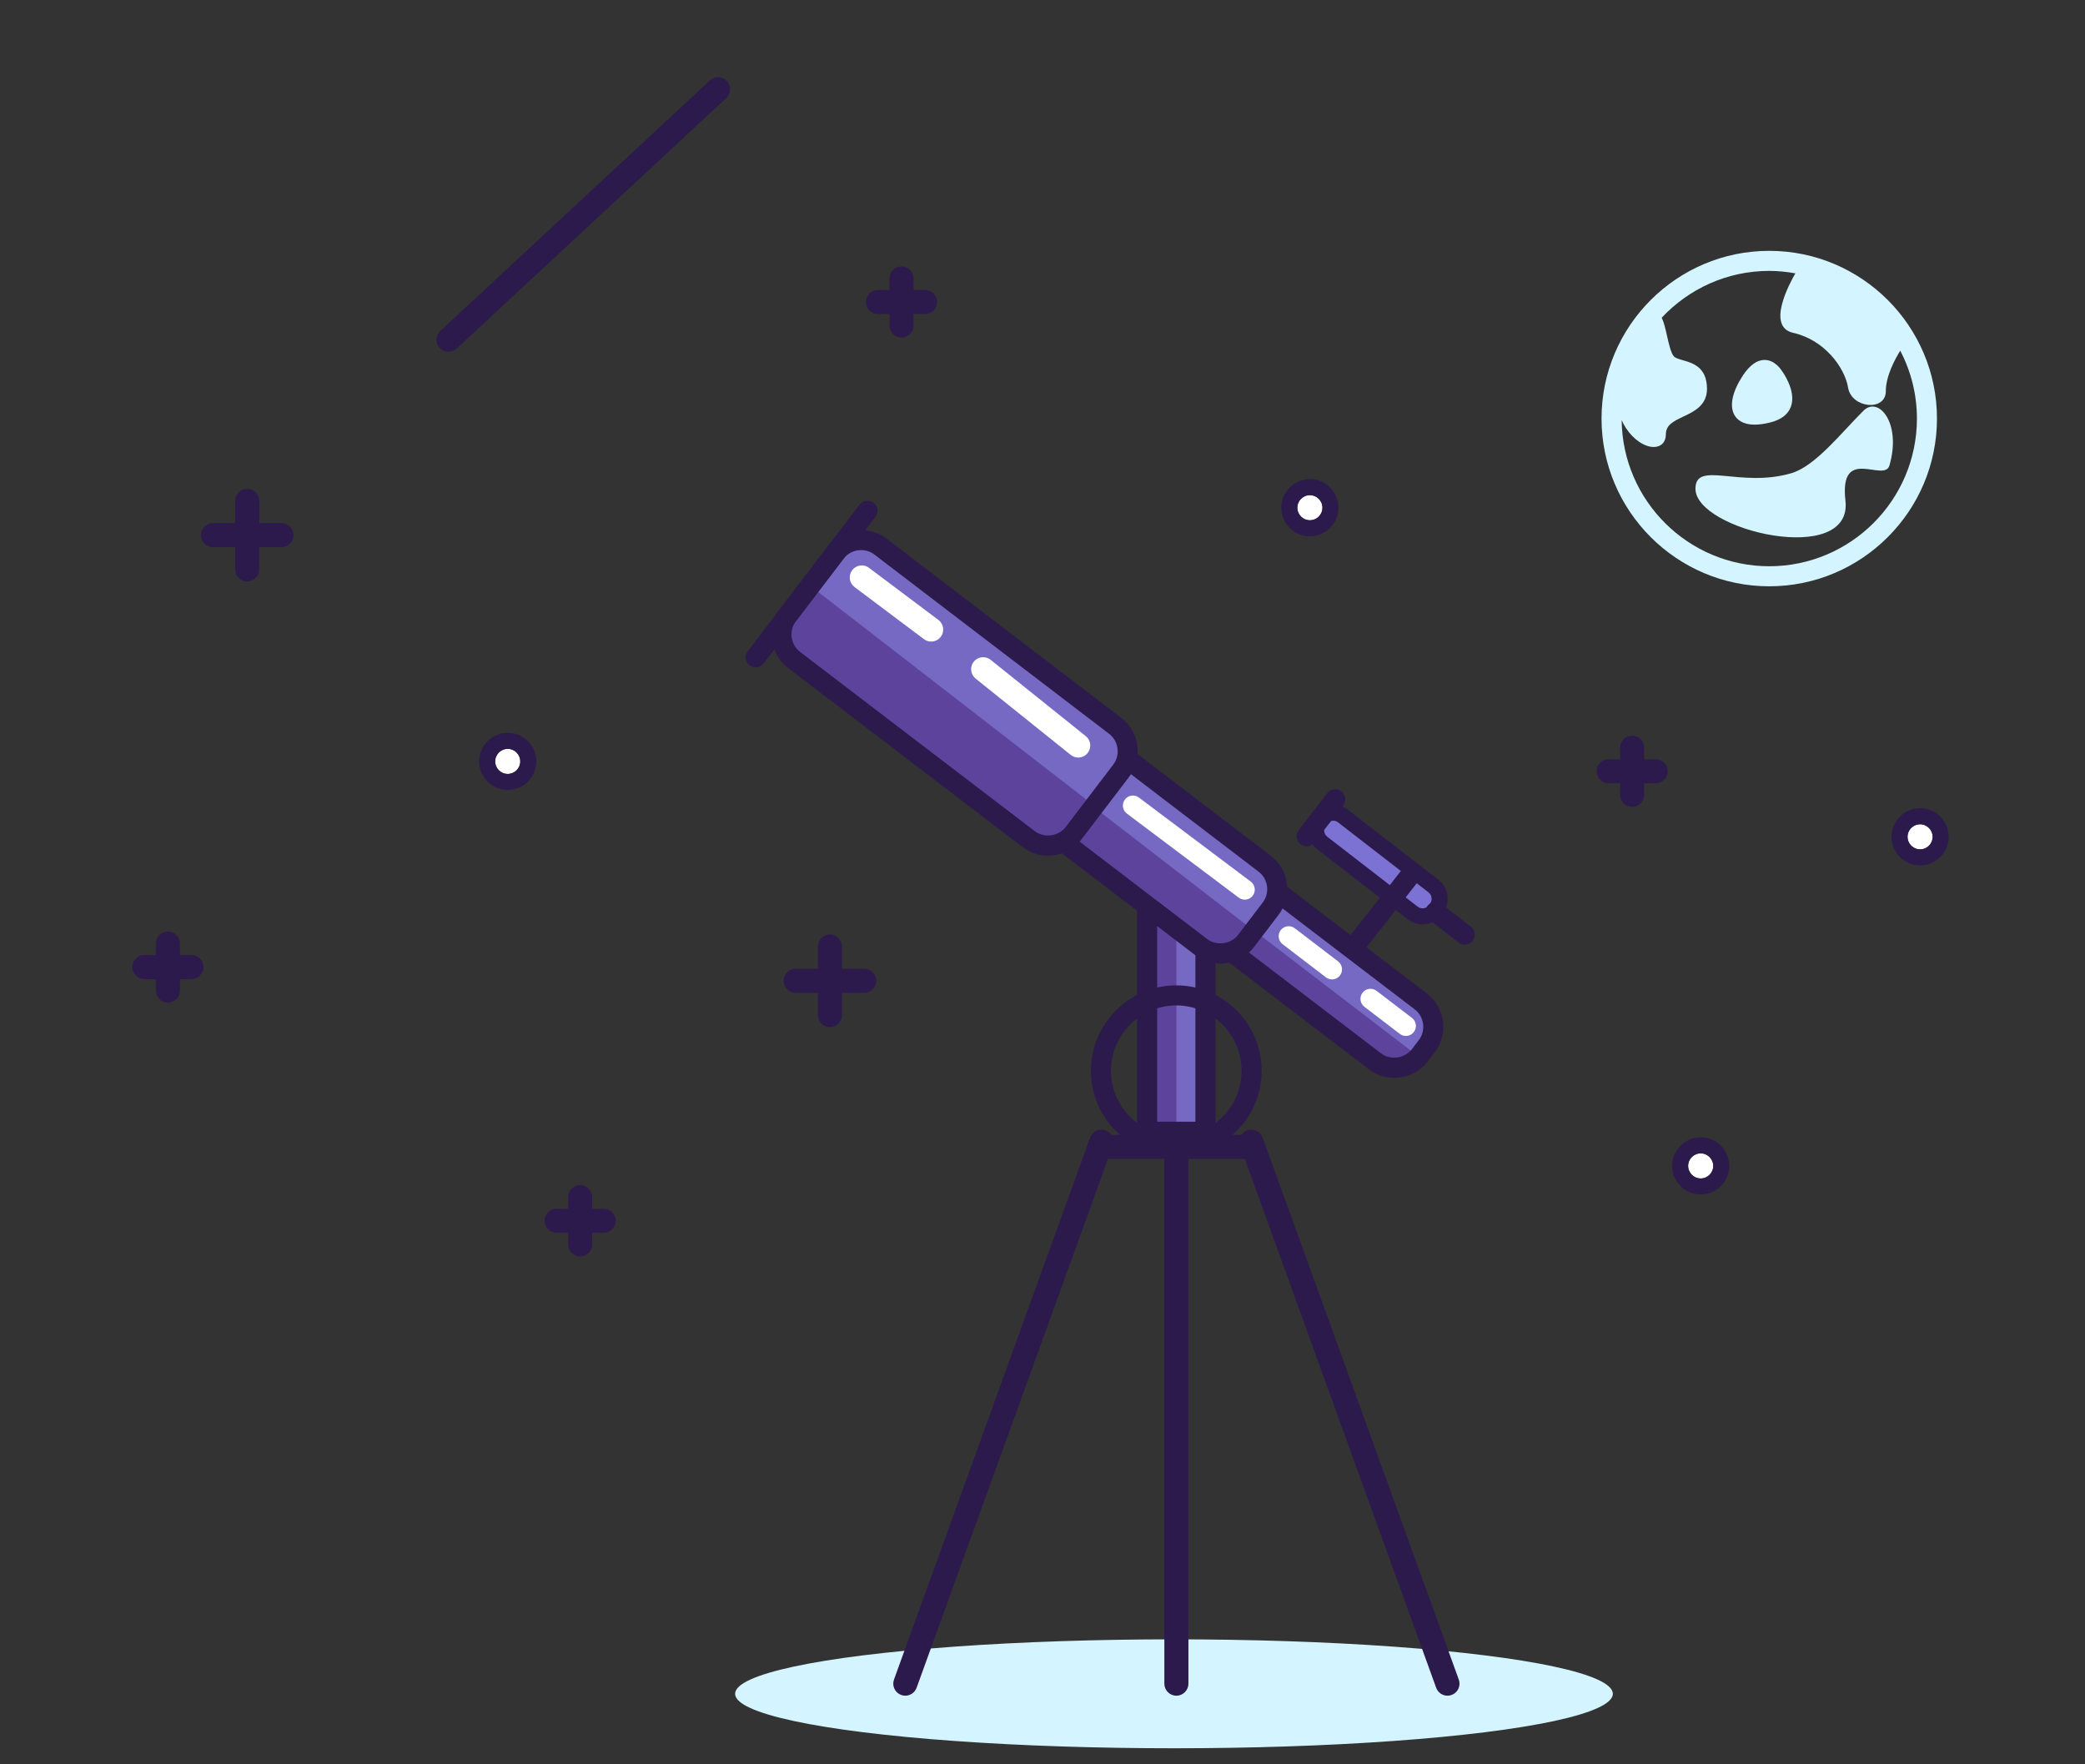 <?xml version="1.0" encoding="utf-8"?>
<!-- Generator: Adobe Illustrator 16.0.0, SVG Export Plug-In . SVG Version: 6.00 Build 0)  -->
<!DOCTYPE svg PUBLIC "-//W3C//DTD SVG 1.1//EN" "http://www.w3.org/Graphics/SVG/1.1/DTD/svg11.dtd">
<svg version="1.1" xmlns="http://www.w3.org/2000/svg" xmlns:xlink="http://www.w3.org/1999/xlink" x="0px" y="0px" width="260px"
	 height="220px" viewBox="0 0 260 220" enable-background="new 0 0 260 220" xml:space="preserve">
<rect x="0" y="0" width="260" height="220" fill="#333333" stroke="none"/>
<g id="others">
	<g>
		<ellipse fill="#D4F5FF" cx="146.394" cy="211.207" rx="54.728" ry="6.791"/>
	</g>
	<g>
		<rect x="143.05" y="113.387" fill="#7669C4" width="7.269" height="27.732"/>
	</g>
	<g>
		<path fill="#2C1A4D" d="M180.501,211.443c-0.613,0-1.189-0.379-1.41-0.989l-24.458-67.578c-0.282-0.779,0.121-1.64,0.899-1.921
			c0.78-0.283,1.639,0.12,1.921,0.899l24.458,67.578c0.282,0.779-0.121,1.64-0.899,1.921
			C180.843,211.415,180.671,211.443,180.501,211.443z"/>
	</g>
	<g>
		<path fill="#2C1A4D" d="M112.89,211.443c-0.169,0-0.342-0.028-0.51-0.09c-0.779-0.281-1.182-1.142-0.9-1.921l24.458-67.578
			c0.282-0.779,1.144-1.184,1.921-0.899c0.778,0.281,1.182,1.142,0.899,1.921L114.3,210.454
			C114.079,211.064,113.503,211.443,112.89,211.443z"/>
	</g>
	<g>
		<path fill="#2C1A4D" d="M146.695,211.443c-0.828,0-1.5-0.672-1.5-1.5v-67.578c0-0.828,0.672-1.5,1.5-1.5s1.5,0.672,1.5,1.5v67.578
			C148.195,210.771,147.523,211.443,146.695,211.443z"/>
	</g>
	<g>
		<path fill="#7669C4" d="M177.158,124.855c1.748,1.336,2.087,3.859,0.753,5.609l-0.854,1.119c-1.334,1.748-3.856,2.088-5.604,0.752
			l-19.228-14.682c-1.748-1.334-2.087-3.859-0.753-5.607l0.854-1.121c1.334-1.747,3.856-2.087,5.604-0.751L177.158,124.855z"/>
	</g>
	<g>
		<g>
			<path fill="#5D439C" d="M151.378,112.199c-1.207,1.74-0.853,4.158,0.847,5.455l19.228,14.682
				c1.686,1.287,4.081,1.006,5.447-0.584L151.378,112.199z"/>
		</g>
	</g>
	<g>
		<path fill="#2C1A4D" d="M173.871,134.402c-1.16,0-2.259-0.371-3.178-1.073l-19.228-14.682c-2.301-1.756-2.744-5.058-0.988-7.359
			l0.854-1.12c1-1.31,2.523-2.061,4.18-2.061c1.16,0,2.259,0.371,3.178,1.073l19.229,14.681c2.3,1.757,2.742,5.059,0.988,7.36
			l-0.855,1.12C177.051,133.651,175.527,134.402,173.871,134.402z M155.511,110.608c-0.871,0-1.67,0.392-2.192,1.076l-0.853,1.119
			c-0.921,1.207-0.688,2.937,0.518,3.856l19.228,14.683c1.167,0.892,2.966,0.644,3.852-0.518l0.855-1.119
			c0.919-1.205,0.687-2.937-0.519-3.857l-19.229-14.681C156.691,110.802,156.118,110.608,155.511,110.608z"/>
	</g>
	<g>
		<g>
			<path fill="#7B72D3" d="M178.746,110.481c0.87,0.671,1.036,1.939,0.369,2.814l-0.145,0.189c-0.667,0.875-1.925,1.041-2.795,0.367
				l-11.284-8.729c-0.87-0.672-1.036-1.939-0.369-2.814l0.146-0.191c0.667-0.875,1.925-1.041,2.795-0.367L178.746,110.481z"/>
		</g>
		<g>
			<path fill="#2C1A4D" d="M177.388,115.266c-0.666,0-1.297-0.216-1.824-0.623l-11.284-8.729c-1.306-1.008-1.554-2.898-0.552-4.212
				l0.147-0.193c0.568-0.745,1.435-1.174,2.377-1.174c0.666,0,1.297,0.216,1.824,0.624l11.282,8.73
				c1.306,1.007,1.554,2.897,0.552,4.211l-0.145,0.189C179.196,114.838,178.33,115.266,177.388,115.266z M166.252,102.335
				c-0.312,0-0.6,0.142-0.788,0.388l-0.147,0.193c-0.33,0.433-0.245,1.082,0.187,1.415l11.285,8.729
				c0.219,0.17,0.447,0.205,0.6,0.205c0.312,0,0.6-0.141,0.788-0.388l0.145-0.189c0.331-0.435,0.246-1.083-0.186-1.416
				l-11.283-8.731C166.633,102.371,166.404,102.335,166.252,102.335z"/>
		</g>
	</g>
	<g>
		<path fill="#7669C4" d="M157.698,107.694c1.748,1.336,2.087,3.858,0.753,5.608l-3.073,4.029c-1.334,1.748-3.856,2.088-5.604,0.752
			l-19.228-14.678c-1.748-1.336-2.087-3.859-0.753-5.609l3.074-4.029c1.334-1.75,3.856-2.088,5.604-0.754L157.698,107.694z"/>
	</g>
	<g>
		<path fill="#FFFFFF" d="M155.221,112.182c-0.262,0-0.525-0.082-0.75-0.251l-13.948-10.482c-0.552-0.415-0.663-1.199-0.248-1.75
			c0.414-0.552,1.2-0.663,1.75-0.249l13.948,10.482c0.552,0.415,0.663,1.199,0.248,1.75
			C155.976,112.01,155.601,112.182,155.221,112.182z"/>
	</g>
	<g>
		<path fill="#FFFFFF" d="M175.312,129.174c-0.265,0-0.532-0.084-0.759-0.257l-4.413-3.377c-0.548-0.42-0.652-1.204-0.233-1.753
			c0.42-0.547,1.205-0.651,1.753-0.233l4.413,3.377c0.548,0.42,0.652,1.204,0.233,1.753
			C176.06,129.005,175.688,129.174,175.312,129.174z"/>
	</g>
	<g>
		<path fill="#FFFFFF" d="M166.099,122.123c-0.265,0-0.532-0.084-0.759-0.257l-5.4-4.131c-0.548-0.42-0.652-1.204-0.233-1.753
			c0.42-0.547,1.205-0.651,1.753-0.233l5.4,4.131c0.548,0.42,0.652,1.204,0.233,1.753
			C166.847,121.954,166.475,122.123,166.099,122.123z"/>
	</g>
	<g>
		<path fill="#2C1A4D" d="M169.235,118.832c-0.27,0-0.542-0.087-0.771-0.267c-0.543-0.427-0.638-1.212-0.212-1.755l6.819-8.689
			c0.428-0.542,1.212-0.639,1.755-0.211c0.543,0.426,0.638,1.212,0.212,1.755l-6.819,8.688
			C169.973,118.668,169.606,118.832,169.235,118.832z"/>
	</g>
	<g>
		<path fill="#2C1A4D" d="M162.934,105.523c-0.268,0-0.536-0.085-0.765-0.262c-0.546-0.422-0.646-1.208-0.223-1.753l3.578-4.621
			c0.423-0.546,1.208-0.645,1.754-0.223c0.546,0.422,0.646,1.208,0.223,1.753l-3.578,4.621
			C163.677,105.357,163.307,105.523,162.934,105.523z"/>
	</g>
	<g>
		<path fill="#2C1A4D" d="M156.197,144.514h-19.104c-0.828,0-1.5-0.672-1.5-1.5s0.672-1.5,1.5-1.5h19.104c0.828,0,1.5,0.672,1.5,1.5
			S157.025,144.514,156.197,144.514z"/>
	</g>
	<g>
		<path fill="#2C1A4D" d="M182.658,117.791c-0.268,0-0.537-0.086-0.766-0.263l-3.652-2.834c-0.545-0.423-0.645-1.208-0.221-1.754
			c0.423-0.545,1.207-0.643,1.754-0.221l3.652,2.834c0.545,0.423,0.645,1.208,0.221,1.754
			C183.4,117.625,183.031,117.791,182.658,117.791z"/>
	</g>
	<g>
		<g>
			<path fill="#D4F5FF" d="M232.371,51.215c-2.854,2.854-6.009,6.91-8.986,7.789c-6.391,1.881-11.961-1.637-11.961,1.936
				c0,5.236,19.65,9.799,18.703,1.488c-0.794-6.963,4.85-2.184,5.489-4.393C237.152,52.727,234.237,49.348,232.371,51.215z"/>
		</g>
		<g>
			<path fill="#D4F5FF" d="M220.626,31.279c-11.532,0-20.914,9.382-20.914,20.914s9.382,20.914,20.914,20.914
				s20.914-9.382,20.914-20.914S232.158,31.279,220.626,31.279z M220.626,70.607c-10.087,0-18.298-8.156-18.404-18.219
				c0.176,0.396,0.365,0.73,0.544,1.005c0.914,1.402,2.3,2.345,3.447,2.345c0.923,0,1.519-0.607,1.519-1.549
				c0-1.157,0.834-1.61,2.194-2.252c1.308-0.617,2.936-1.385,2.936-3.449c0-2.716-1.803-3.228-2.996-3.566
				c-0.478-0.136-0.929-0.265-1.127-0.478c-0.373-0.4-0.633-1.557-0.862-2.576c-0.196-0.874-0.382-1.68-0.661-2.254
				c3.362-3.581,8.123-5.835,13.411-5.835c1.113,0,2.198,0.116,3.257,0.306c-0.739,1.271-3.655,6.669-0.265,7.421
				c3.848,0.855,6.412,4.275,6.84,6.84s4.702,2.992,4.702,0.428c0-1.921,1.199-4.081,1.801-5.045
				c1.321,2.537,2.079,5.412,2.079,8.465C239.04,62.347,230.779,70.607,220.626,70.607z"/>
		</g>
		<g>
			<path fill="#D4F5FF" d="M218.81,52.949c0.568,0,1.22-0.091,1.938-0.271c1.369-0.343,2.239-1.013,2.587-1.993
				c0.699-1.969-1.092-4.39-1.14-4.448c-0.033-0.056-0.829-1.356-2.154-1.356c-0.936,0-1.837,0.642-2.68,1.906
				c-1.316,1.976-1.718,3.769-1.102,4.921C216.562,52.274,217.251,52.949,218.81,52.949z"/>
		</g>
	</g>
	<g>
		<g>
			<rect x="143.05" y="113.387" fill="#5D439C" width="3.646" height="27.732"/>
		</g>
	</g>
	<g>
		<path fill="#2C1A4D" d="M151.568,142.369H141.8v-29.418h9.769V142.369z M144.3,139.869h4.769v-24.418H144.3V139.869z"/>
	</g>
	<g>
		<g>
			<path fill="#5D439C" d="M130.877,96.377l-1.084,1.42c-1.334,1.75-0.995,4.273,0.753,5.609l19.228,14.678
				c1.748,1.336,4.271,0.996,5.604-0.752l0.975-1.279L130.877,96.377z"/>
		</g>
	</g>
	<g>
		<path fill="#2C1A4D" d="M152.192,120.15c-1.16,0-2.259-0.371-3.178-1.073L129.788,104.4c-2.3-1.757-2.743-5.06-0.989-7.361
			l3.074-4.03c0.999-1.31,2.522-2.061,4.18-2.061c1.16,0,2.259,0.371,3.178,1.072l19.227,14.681c2.299,1.757,2.742,5.059,0.988,7.36
			l-3.073,4.029C155.372,119.399,153.849,120.15,152.192,120.15z M136.053,93.448c-0.871,0-1.67,0.393-2.191,1.077l-3.074,4.03
			c-0.92,1.206-0.688,2.937,0.518,3.858l19.228,14.678c1.168,0.892,2.968,0.644,3.852-0.518l3.073-4.028
			c0.92-1.206,0.688-2.937-0.518-3.857l-19.227-14.68C137.233,93.642,136.66,93.448,136.053,93.448z"/>
	</g>
	<g>
		<path fill="#7669C4" d="M139.058,90.502c1.748,1.334,2.087,3.859,0.753,5.607l-5.926,7.771c-1.334,1.75-3.856,2.088-5.604,0.754
			l-29.26-22.344c-1.748-1.334-2.087-3.859-0.753-5.607l5.927-7.771c1.334-1.75,3.856-2.088,5.604-0.754L139.058,90.502z"/>
	</g>
	<g>
		<g>
			<path fill="#5D439C" d="M100.565,72.678l-2.298,4.006c-1.334,1.748-0.995,4.273,0.753,5.607l29.26,22.344
				c1.748,1.334,4.271,0.996,5.604-0.754l2.115-3.766L100.565,72.678z"/>
		</g>
	</g>
	<g>
		<path fill="#2C1A4D" d="M130.699,106.7c-1.16,0-2.258-0.371-3.177-1.072l-29.26-22.344c-1.11-0.848-1.825-2.082-2.012-3.476
			s0.177-2.773,1.024-3.884l5.926-7.771c0.999-1.31,2.522-2.062,4.18-2.062c1.159,0,2.258,0.371,3.177,1.072l29.259,22.344
			c1.11,0.848,1.825,2.082,2.013,3.476c0.187,1.394-0.177,2.773-1.024,3.884l-5.926,7.771
			C133.88,105.949,132.356,106.7,130.699,106.7z M107.38,68.593c-0.871,0-1.67,0.393-2.192,1.077l-5.927,7.771
			c-0.443,0.581-0.633,1.303-0.535,2.035c0.098,0.732,0.472,1.379,1.052,1.821l29.26,22.344c1.167,0.892,2.967,0.644,3.852-0.518
			l5.926-7.771c0.443-0.581,0.633-1.303,0.534-2.035c-0.098-0.732-0.472-1.379-1.052-1.821L109.04,69.152
			C108.561,68.786,107.987,68.593,107.38,68.593z"/>
	</g>
	<g>
		<path fill="#FFFFFF" d="M134.457,94.461c-0.329,0-0.661-0.108-0.938-0.33l-11.859-9.514c-0.646-0.518-0.75-1.462-0.231-2.108
			c0.518-0.647,1.461-0.75,2.108-0.231l11.859,9.514c0.646,0.518,0.75,1.462,0.231,2.108
			C135.332,94.269,134.896,94.461,134.457,94.461z"/>
	</g>
	<g>
		<path fill="#FFFFFF" d="M116.117,80c-0.313,0-0.629-0.098-0.899-0.3l-8.656-6.498c-0.663-0.498-0.796-1.438-0.299-2.1
			c0.498-0.663,1.437-0.797,2.1-0.299l8.656,6.498c0.663,0.498,0.796,1.438,0.299,2.1C117.023,79.793,116.573,80,116.117,80z"/>
	</g>
	<g>
		<path fill="#2C1A4D" d="M94.23,83.225c-0.264,0-0.531-0.083-0.757-0.256c-0.549-0.419-0.655-1.203-0.236-1.752l13.947-18.287
			c0.419-0.549,1.204-0.654,1.752-0.236c0.549,0.419,0.655,1.203,0.236,1.752L95.226,82.732
			C94.979,83.055,94.607,83.225,94.23,83.225z"/>
	</g>
	<g>
		<path fill="#2C1A4D" d="M146.685,144.16c-5.869,0-10.644-4.775-10.644-10.645s4.774-10.645,10.644-10.645
			s10.644,4.775,10.644,10.645S152.554,144.16,146.685,144.16z M146.685,125.371c-4.49,0-8.144,3.653-8.144,8.145
			s3.653,8.145,8.144,8.145s8.144-3.653,8.144-8.145S151.175,125.371,146.685,125.371z"/>
	</g>
</g>
<g id="stars1">
	<path fill="#2C1A4D" d="M206.466,94.67h-1.439v-1.438c0-0.829-0.672-1.5-1.5-1.5s-1.5,0.671-1.5,1.5v1.438h-1.438
		c-0.828,0-1.5,0.671-1.5,1.5s0.672,1.5,1.5,1.5h1.438v1.439c0,0.829,0.672,1.5,1.5,1.5s1.5-0.671,1.5-1.5V97.67h1.439
		c0.828,0,1.5-0.671,1.5-1.5S207.294,94.67,206.466,94.67z"/>
	<path fill="#2C1A4D" d="M75.282,150.723h-1.438v-1.439c0-0.828-0.671-1.5-1.5-1.5s-1.5,0.672-1.5,1.5v1.439h-1.439
		c-0.829,0-1.5,0.672-1.5,1.5s0.671,1.5,1.5,1.5h1.439v1.438c0,0.828,0.671,1.5,1.5,1.5s1.5-0.672,1.5-1.5v-1.438h1.438
		c0.829,0,1.5-0.672,1.5-1.5S76.111,150.723,75.282,150.723z"/>
	<path fill="#2C1A4D" d="M115.358,36.158h-1.438v-1.438c0-0.829-0.671-1.5-1.5-1.5s-1.5,0.671-1.5,1.5v1.438h-1.439
		c-0.829,0-1.5,0.671-1.5,1.5s0.671,1.5,1.5,1.5h1.439v1.439c0,0.829,0.671,1.5,1.5,1.5s1.5-0.671,1.5-1.5v-1.439h1.438
		c0.829,0,1.5-0.671,1.5-1.5S116.187,36.158,115.358,36.158z"/>
	<g>
		<circle fill="#FFFFFF" cx="63.312" cy="94.941" r="1.564"/>
		<path fill="#2C1A4D" d="M63.312,91.377c-1.965,0-3.564,1.599-3.564,3.564s1.599,3.564,3.564,3.564
			c1.966,0,3.565-1.599,3.565-3.564S65.278,91.377,63.312,91.377z M63.312,96.506c-0.863,0-1.564-0.702-1.564-1.564
			s0.702-1.564,1.564-1.564c0.863,0,1.565,0.702,1.565,1.564S64.176,96.506,63.312,96.506z"/>
	</g>
</g>
<g id="stars2">
	<path fill="#2C1A4D" d="M35.1,65.229h-2.775v-2.775c0-0.829-0.671-1.5-1.5-1.5s-1.5,0.671-1.5,1.5v2.775H26.55
		c-0.829,0-1.5,0.671-1.5,1.5s0.671,1.5,1.5,1.5h2.774v2.773c0,0.829,0.671,1.5,1.5,1.5s1.5-0.671,1.5-1.5v-2.773H35.1
		c0.829,0,1.5-0.671,1.5-1.5S35.928,65.229,35.1,65.229z"/>
	<path fill="#2C1A4D" d="M107.771,120.799h-2.775v-2.775c0-0.828-0.671-1.5-1.5-1.5s-1.5,0.672-1.5,1.5v2.775h-2.774
		c-0.829,0-1.5,0.672-1.5,1.5s0.671,1.5,1.5,1.5h2.774v2.773c0,0.828,0.671,1.5,1.5,1.5s1.5-0.672,1.5-1.5v-2.773h2.775
		c0.829,0,1.5-0.672,1.5-1.5S108.6,120.799,107.771,120.799z"/>
	<g>
		<circle fill="#FFFFFF" cx="212.076" cy="145.382" r="1.565"/>
		<path fill="#2C1A4D" d="M212.076,141.816c-1.966,0-3.564,1.6-3.564,3.566c0,1.966,1.599,3.564,3.564,3.564
			s3.565-1.599,3.565-3.564C215.642,143.416,214.042,141.816,212.076,141.816z M212.076,146.947c-0.862,0-1.564-0.702-1.564-1.564
			c0-0.863,0.702-1.566,1.564-1.566c0.863,0,1.565,0.703,1.565,1.566C213.642,146.245,212.939,146.947,212.076,146.947z"/>
	</g>
</g>
<g id="stars3">
	<path fill="#2C1A4D" d="M23.878,119.088h-1.438v-1.438c0-0.828-0.671-1.5-1.5-1.5s-1.5,0.672-1.5,1.5v1.438H18
		c-0.829,0-1.5,0.672-1.5,1.5s0.671,1.5,1.5,1.5h1.439v1.439c0,0.828,0.671,1.5,1.5,1.5s1.5-0.672,1.5-1.5v-1.439h1.438
		c0.829,0,1.5-0.672,1.5-1.5S24.707,119.088,23.878,119.088z"/>
	<g>
		<circle fill="#FFFFFF" cx="163.344" cy="63.308" r="1.565"/>
		<path fill="#2C1A4D" d="M163.344,59.742c-1.966,0-3.565,1.6-3.565,3.566c0,1.965,1.6,3.564,3.565,3.564s3.564-1.599,3.564-3.564
			C166.908,61.342,165.31,59.742,163.344,59.742z M163.344,64.873c-0.863,0-1.565-0.702-1.565-1.564
			c0-0.864,0.702-1.566,1.565-1.566c0.862,0,1.564,0.703,1.564,1.566C164.908,64.171,164.206,64.873,163.344,64.873z"/>
	</g>
	<g>
		<circle fill="#FFFFFF" cx="239.436" cy="104.345" r="1.564"/>
		<path fill="#2C1A4D" d="M239.436,100.781c-1.966,0-3.565,1.599-3.565,3.564s1.6,3.564,3.565,3.564s3.564-1.599,3.564-3.564
			S241.401,100.781,239.436,100.781z M239.436,105.91c-0.863,0-1.565-0.702-1.565-1.564c0-0.863,0.702-1.564,1.565-1.564
			c0.862,0,1.564,0.702,1.564,1.564C241,105.208,240.298,105.91,239.436,105.91z"/>
	</g>
</g>
<g id="kometa">
	<path fill="#2C1A4D" d="M90.647,10.107c-0.564-0.606-1.514-0.642-2.12-0.078l-33.62,31.237c-0.607,0.564-0.642,1.513-0.078,2.12
		c0.296,0.318,0.697,0.479,1.1,0.479c0.365,0,0.732-0.133,1.021-0.401l33.62-31.237C91.176,11.663,91.21,10.714,90.647,10.107z"/>
</g>
</svg>
